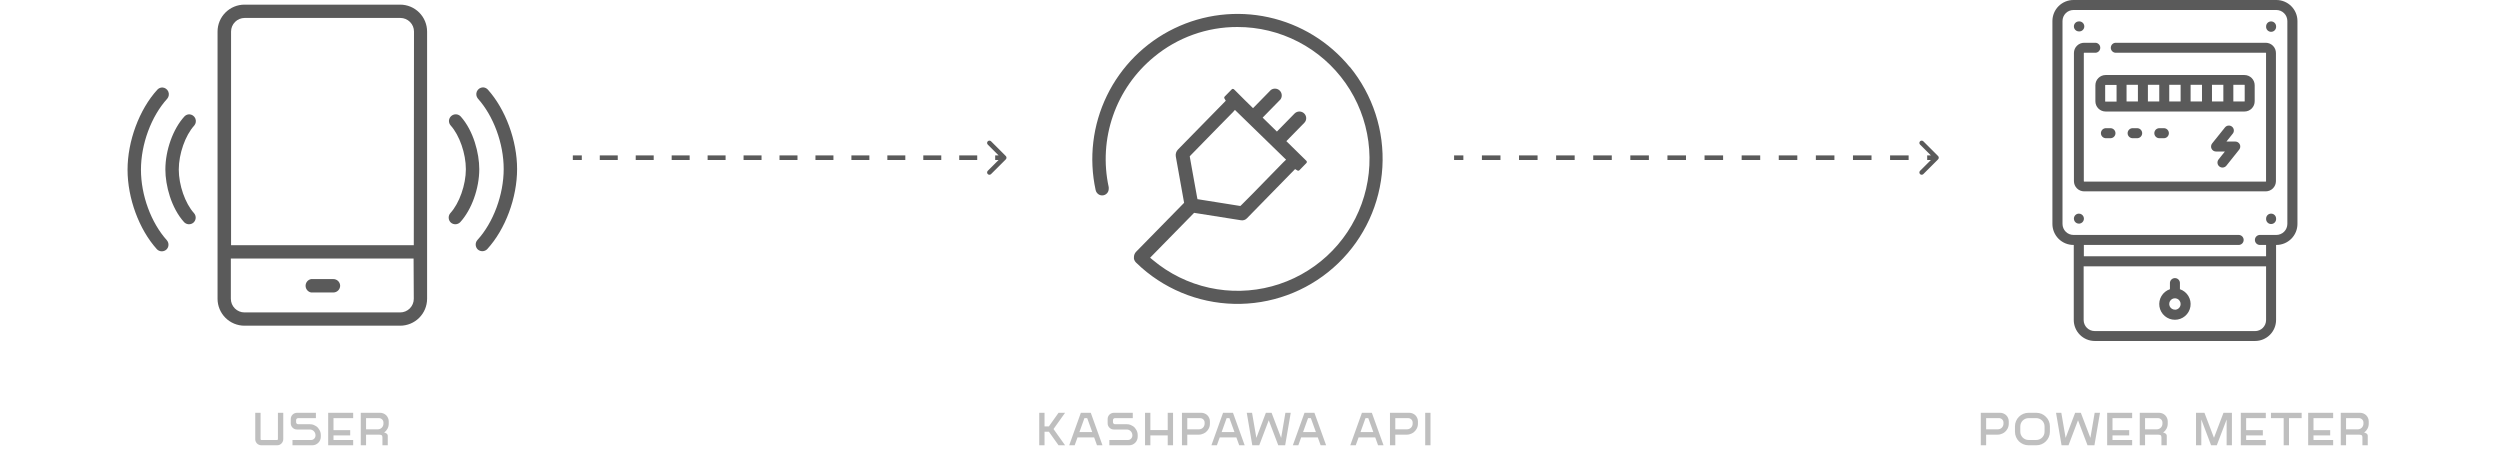 <svg width="330" height="60" viewBox="0 0 484 98" fill="none" xmlns="http://www.w3.org/2000/svg">
<path d="M83.985 36.441C83.985 42.654 81.463 49.426 77.559 53.699C77.297 53.975 76.939 54.139 76.56 54.157C76.18 54.174 75.808 54.044 75.522 53.794C75.244 53.532 75.078 53.173 75.06 52.791C75.043 52.41 75.174 52.036 75.427 51.75C78.868 47.985 81.096 41.971 81.096 36.441C81.096 30.912 78.89 25 75.529 21.25C75.353 21.039 75.24 20.783 75.202 20.511C75.164 20.238 75.203 19.961 75.315 19.71C75.427 19.459 75.607 19.244 75.834 19.09C76.062 18.936 76.328 18.849 76.603 18.838H76.676C77.059 18.861 77.418 19.032 77.677 19.316C81.493 23.566 83.985 30.294 83.985 36.441Z" fill="#5A5A5A"/>
<path d="M75.831 36.471C75.831 40.625 74.184 45.213 71.735 47.89C71.474 48.166 71.116 48.33 70.736 48.348C70.356 48.366 69.984 48.236 69.698 47.985C69.42 47.724 69.255 47.364 69.237 46.983C69.219 46.601 69.35 46.228 69.603 45.941C71.537 43.824 72.941 39.838 72.941 36.471C72.941 33.103 71.566 29.162 69.669 27.059C69.413 26.773 69.278 26.398 69.294 26.015C69.32 25.643 69.487 25.295 69.76 25.041C70.033 24.787 70.392 24.646 70.765 24.647H70.846C71.226 24.672 71.582 24.843 71.838 25.125C74.588 28.206 75.831 33.044 75.831 36.471Z" fill="#5A5A5A"/>
<path d="M8.456 51.779C8.71 52.066 8.842 52.441 8.824 52.824C8.816 53.013 8.77 53.199 8.69 53.371C8.609 53.543 8.494 53.697 8.353 53.824C8.065 54.074 7.69 54.203 7.309 54.182C6.927 54.162 6.568 53.994 6.309 53.713C2.478 49.463 0 42.743 0 36.588C0 30.434 2.522 23.603 6.426 19.331C6.563 19.184 6.728 19.066 6.911 18.985C7.094 18.904 7.292 18.862 7.493 18.86C7.768 18.871 8.035 18.959 8.263 19.114C8.491 19.269 8.671 19.485 8.782 19.737C8.893 19.989 8.931 20.267 8.891 20.54C8.852 20.813 8.737 21.069 8.559 21.279C5.118 25.052 2.89 31.059 2.89 36.588C2.89 42.118 5.074 48.007 8.456 51.779Z" fill="#5A5A5A"/>
<path d="M14.323 45.949C14.577 46.235 14.709 46.61 14.691 46.993C14.668 47.376 14.497 47.734 14.213 47.993C13.925 48.241 13.552 48.369 13.173 48.348C12.793 48.327 12.436 48.161 12.177 47.882C9.397 44.801 8.154 39.971 8.154 36.544C8.154 32.39 9.801 27.794 12.25 25.118C12.509 24.837 12.868 24.668 13.25 24.647H13.316C13.592 24.658 13.858 24.745 14.086 24.9C14.314 25.055 14.494 25.271 14.605 25.523C14.716 25.776 14.754 26.054 14.715 26.327C14.676 26.599 14.56 26.856 14.382 27.066C12.448 29.184 11.044 33.169 11.044 36.544C11.044 39.919 12.419 43.846 14.323 45.949Z" fill="#5A5A5A"/>
<path d="M58.772 1H25.213C23.673 1 22.195 1.612 21.106 2.701C20.016 3.791 19.404 5.268 19.404 6.809V64.419C19.406 65.958 20.019 67.434 21.108 68.522C22.198 69.61 23.674 70.221 25.213 70.221H58.772C60.311 70.221 61.788 69.61 62.877 68.522C63.966 67.434 64.579 65.958 64.581 64.419V6.809C64.581 5.268 63.969 3.791 62.88 2.701C61.79 1.612 60.313 1 58.772 1ZM61.713 64.419C61.713 65.199 61.403 65.947 60.852 66.499C60.3 67.05 59.552 67.36 58.772 67.36H25.213C24.433 67.36 23.685 67.05 23.134 66.499C22.582 65.947 22.272 65.199 22.272 64.419V55.743H61.669L61.713 64.419ZM61.713 52.86H22.316V6.809C22.316 6.029 22.626 5.281 23.178 4.729C23.729 4.178 24.477 3.868 25.257 3.868H58.816C59.596 3.868 60.344 4.178 60.896 4.729C61.447 5.281 61.757 6.029 61.757 6.809L61.713 52.86Z" fill="#5A5A5A"/>
<path d="M45.838 61.588C45.838 61.978 45.683 62.352 45.407 62.628C45.132 62.904 44.758 63.059 44.368 63.059H39.581C39.244 62.995 38.941 62.816 38.722 62.552C38.504 62.288 38.384 61.956 38.384 61.614C38.384 61.272 38.504 60.94 38.722 60.676C38.941 60.412 39.244 60.233 39.581 60.169H44.375C44.755 60.171 45.12 60.319 45.392 60.584C45.665 60.849 45.825 61.209 45.838 61.588Z" fill="#5A5A5A"/>
<path d="M28.68 89V94.69C28.68 94.737 28.693 94.777 28.72 94.81C28.753 94.843 28.793 94.86 28.84 94.86H32.26C32.307 94.86 32.343 94.843 32.37 94.81C32.403 94.777 32.42 94.737 32.42 94.69V89H33.57V94.69C33.57 94.87 33.533 95.04 33.46 95.2C33.393 95.36 33.3 95.5 33.18 95.62C33.067 95.733 32.93 95.827 32.77 95.9C32.61 95.967 32.44 96 32.26 96H28.84C28.66 96 28.49 95.967 28.33 95.9C28.17 95.827 28.03 95.733 27.91 95.62C27.797 95.5 27.703 95.36 27.63 95.2C27.563 95.04 27.53 94.87 27.53 94.69V89H28.68ZM40.67 91.89C40.97 92.103 41.21 92.38 41.39 92.72C41.576 93.053 41.67 93.42 41.67 93.82V94.16C41.67 94.413 41.62 94.653 41.52 94.88C41.426 95.1 41.296 95.293 41.13 95.46C40.963 95.627 40.766 95.76 40.54 95.86C40.32 95.953 40.083 96 39.83 96H35.56V94.86H39.58C39.713 94.86 39.836 94.837 39.95 94.79C40.063 94.737 40.16 94.667 40.24 94.58C40.326 94.493 40.393 94.393 40.44 94.28C40.493 94.16 40.52 94.037 40.52 93.91V93.82C40.52 93.653 40.486 93.497 40.42 93.35C40.36 93.197 40.273 93.067 40.16 92.96C40.053 92.847 39.926 92.76 39.78 92.7C39.633 92.633 39.476 92.6 39.31 92.6H36.53C36.343 92.6 36.166 92.567 36 92.5C35.84 92.427 35.7 92.33 35.58 92.21C35.46 92.09 35.363 91.95 35.29 91.79C35.223 91.623 35.19 91.45 35.19 91.27V90.34C35.19 90.153 35.223 89.98 35.29 89.82C35.363 89.653 35.46 89.51 35.58 89.39C35.7 89.27 35.84 89.177 36 89.11C36.166 89.037 36.343 89 36.53 89H40.61V90.15H36.78C36.653 90.15 36.546 90.193 36.46 90.28C36.38 90.36 36.34 90.463 36.34 90.59V91.01C36.34 91.137 36.38 91.243 36.46 91.33C36.546 91.417 36.653 91.46 36.78 91.46H39.28C39.626 91.46 39.91 91.51 40.13 91.61C40.356 91.71 40.536 91.803 40.67 91.89ZM43.252 89H48.642V90.15H44.402V92.73H48.002V93.87H44.402V94.86H48.642V96H43.252V89ZM50.282 96V89H54.472C54.726 89 54.962 89.05 55.182 89.15C55.409 89.243 55.606 89.373 55.772 89.54C55.939 89.707 56.069 89.903 56.162 90.13C56.262 90.35 56.312 90.587 56.312 90.84V91.34C56.312 91.74 56.219 92.11 56.032 92.45C55.852 92.783 55.612 93.057 55.312 93.27C55.372 93.27 55.446 93.283 55.532 93.31C55.626 93.337 55.712 93.38 55.792 93.44C55.879 93.493 55.952 93.563 56.012 93.65C56.072 93.737 56.102 93.843 56.102 93.97V96H54.952V94.27C54.952 94.03 54.882 93.877 54.742 93.81C54.602 93.743 54.416 93.71 54.182 93.71H51.422V96H50.282ZM51.422 92.56H53.952C54.119 92.56 54.276 92.53 54.422 92.47C54.576 92.403 54.706 92.317 54.812 92.21C54.926 92.097 55.012 91.967 55.072 91.82C55.139 91.667 55.172 91.507 55.172 91.34V91.09C55.172 90.957 55.146 90.833 55.092 90.72C55.046 90.607 54.979 90.51 54.892 90.43C54.806 90.343 54.706 90.277 54.592 90.23C54.479 90.177 54.356 90.15 54.222 90.15H51.422V92.56Z" fill="#BFBFBF"/>
<path d="M463.272 2.3874e-05H419.529C418.329 0.002 417.178 0.48 416.329 1.329C415.48 2.178 415.002 3.329 415 4.529V48.279C415 49.481 415.477 50.633 416.327 51.482C417.176 52.332 418.328 52.809 419.529 52.809H419.603V68.985C419.603 69.58 419.72 70.169 419.948 70.719C420.175 71.268 420.509 71.767 420.93 72.188C421.35 72.609 421.85 72.942 422.399 73.17C422.949 73.398 423.538 73.515 424.132 73.515H458.691C459.286 73.515 459.875 73.398 460.425 73.17C460.974 72.942 461.473 72.609 461.894 72.188C462.315 71.767 462.648 71.268 462.876 70.719C463.103 70.169 463.221 69.58 463.221 68.985V52.809H463.294C464.496 52.809 465.649 52.332 466.499 51.483C467.35 50.633 467.829 49.481 467.831 48.279V4.529C467.829 3.933 467.71 3.342 467.479 2.792C467.249 2.241 466.913 1.741 466.49 1.321C466.066 0.9 465.564 0.567 465.012 0.34C464.46 0.114 463.869 -0.002 463.272 2.3874e-05ZM458.669 71.375H424.11C423.798 71.375 423.49 71.314 423.201 71.194C422.913 71.075 422.651 70.9 422.431 70.679C422.21 70.459 422.035 70.197 421.916 69.909C421.797 69.621 421.735 69.312 421.735 69V57.419H461.066V69.007C461.066 69.32 461.005 69.629 460.885 69.918C460.765 70.207 460.589 70.469 460.368 70.689C460.147 70.91 459.884 71.085 459.595 71.204C459.306 71.323 458.996 71.383 458.684 71.382L458.669 71.375ZM465.654 48.279C465.652 48.91 465.401 49.514 464.954 49.959C464.507 50.404 463.903 50.654 463.272 50.654H459.824C459.675 50.642 459.525 50.661 459.383 50.709C459.242 50.758 459.112 50.835 459.002 50.937C458.892 51.038 458.805 51.161 458.745 51.297C458.685 51.434 458.654 51.582 458.654 51.732C458.654 51.881 458.685 52.029 458.745 52.166C458.805 52.303 458.892 52.426 459.002 52.527C459.112 52.628 459.242 52.705 459.383 52.754C459.525 52.803 459.675 52.821 459.824 52.809H461.066V55.257H421.779V52.809H455.243C455.513 52.786 455.765 52.663 455.949 52.464C456.132 52.264 456.234 52.003 456.234 51.732C456.234 51.46 456.132 51.199 455.949 50.999C455.765 50.8 455.513 50.677 455.243 50.654H419.552C418.922 50.654 418.318 50.404 417.872 49.959C417.427 49.513 417.177 48.909 417.177 48.279V4.529C417.177 3.9 417.427 3.295 417.872 2.85C418.318 2.405 418.922 2.154 419.552 2.154H463.272C463.903 2.154 464.507 2.404 464.954 2.85C465.401 3.295 465.652 3.899 465.654 4.529V48.279Z" fill="#5A5A5A"/>
<path d="M420.706 6.772C420.855 6.784 421.005 6.766 421.146 6.717C421.287 6.669 421.417 6.591 421.527 6.49C421.637 6.389 421.725 6.266 421.785 6.129C421.845 5.992 421.876 5.844 421.876 5.695C421.876 5.545 421.845 5.398 421.785 5.261C421.725 5.124 421.637 5.001 421.527 4.9C421.417 4.798 421.287 4.721 421.146 4.673C421.005 4.624 420.855 4.605 420.706 4.618C420.421 4.618 420.148 4.731 419.947 4.932C419.745 5.133 419.632 5.406 419.632 5.691C419.632 5.977 419.745 6.25 419.946 6.453C420.147 6.655 420.421 6.77 420.706 6.772Z" fill="#5A5A5A"/>
<path d="M462.14 4.618C461.999 4.618 461.86 4.646 461.73 4.7C461.6 4.754 461.482 4.833 461.383 4.933C461.284 5.032 461.206 5.151 461.153 5.281C461.099 5.411 461.073 5.551 461.074 5.691C461.061 5.84 461.08 5.99 461.128 6.131C461.177 6.273 461.254 6.402 461.356 6.512C461.457 6.622 461.58 6.71 461.717 6.77C461.853 6.83 462.001 6.861 462.151 6.861C462.3 6.861 462.448 6.83 462.585 6.77C462.722 6.71 462.845 6.622 462.946 6.512C463.047 6.402 463.124 6.273 463.173 6.131C463.222 5.99 463.24 5.84 463.228 5.691C463.228 5.549 463.2 5.408 463.145 5.277C463.09 5.146 463.01 5.027 462.908 4.927C462.807 4.827 462.687 4.748 462.555 4.695C462.423 4.642 462.282 4.616 462.14 4.618Z" fill="#5A5A5A"/>
<path d="M462.14 46.059C461.999 46.059 461.86 46.087 461.73 46.141C461.6 46.195 461.482 46.274 461.383 46.374C461.284 46.474 461.206 46.592 461.153 46.722C461.099 46.852 461.073 46.992 461.074 47.132C461.061 47.281 461.08 47.431 461.128 47.573C461.177 47.714 461.254 47.844 461.356 47.954C461.457 48.063 461.58 48.151 461.717 48.211C461.853 48.271 462.001 48.302 462.151 48.302C462.3 48.302 462.448 48.271 462.585 48.211C462.722 48.151 462.845 48.063 462.946 47.954C463.047 47.844 463.124 47.714 463.173 47.573C463.222 47.431 463.24 47.281 463.228 47.132C463.228 46.99 463.2 46.849 463.145 46.718C463.09 46.587 463.01 46.468 462.908 46.368C462.807 46.268 462.687 46.189 462.555 46.136C462.423 46.083 462.282 46.057 462.14 46.059Z" fill="#5A5A5A"/>
<path d="M420.706 46.059C420.421 46.059 420.148 46.172 419.947 46.373C419.746 46.575 419.632 46.848 419.632 47.132C419.631 47.346 419.693 47.556 419.811 47.735C419.929 47.914 420.097 48.053 420.295 48.136C420.492 48.219 420.709 48.242 420.92 48.201C421.13 48.16 421.323 48.057 421.475 47.907C421.627 47.756 421.731 47.563 421.773 47.353C421.815 47.143 421.794 46.926 421.713 46.728C421.631 46.53 421.492 46.361 421.315 46.242C421.137 46.122 420.927 46.059 420.713 46.059H420.706Z" fill="#5A5A5A"/>
<path d="M460.985 9.221H428.757C428.608 9.208 428.459 9.227 428.317 9.276C428.176 9.324 428.046 9.401 427.936 9.503C427.826 9.604 427.738 9.727 427.678 9.864C427.618 10.001 427.587 10.148 427.587 10.298C427.587 10.447 427.618 10.595 427.678 10.732C427.738 10.869 427.826 10.992 427.936 11.093C428.046 11.194 428.176 11.271 428.317 11.32C428.459 11.369 428.608 11.387 428.757 11.375H460.985C460.995 11.374 461.005 11.375 461.015 11.378C461.024 11.382 461.033 11.387 461.04 11.394C461.047 11.401 461.052 11.41 461.056 11.419C461.059 11.428 461.06 11.439 461.059 11.449V39.074C461.06 39.084 461.059 39.094 461.056 39.103C461.052 39.112 461.047 39.121 461.04 39.128C461.033 39.135 461.024 39.141 461.015 39.144C461.005 39.147 460.995 39.148 460.985 39.147H421.846C421.826 39.147 421.807 39.139 421.794 39.126C421.78 39.112 421.772 39.093 421.772 39.074V11.449C421.772 11.429 421.78 11.41 421.794 11.397C421.807 11.383 421.826 11.375 421.846 11.375H424.147C424.296 11.387 424.446 11.369 424.587 11.32C424.729 11.271 424.858 11.194 424.968 11.093C425.078 10.992 425.166 10.869 425.226 10.732C425.286 10.595 425.317 10.447 425.317 10.298C425.317 10.148 425.286 10.001 425.226 9.864C425.166 9.727 425.078 9.604 424.968 9.503C424.858 9.401 424.729 9.324 424.587 9.276C424.446 9.227 424.296 9.208 424.147 9.221H421.846C421.261 9.221 420.7 9.453 420.286 9.867C419.872 10.28 419.64 10.841 419.64 11.427V39.051C419.64 39.636 419.872 40.198 420.286 40.611C420.7 41.025 421.261 41.257 421.846 41.257H460.985C461.57 41.257 462.131 41.025 462.545 40.611C462.959 40.198 463.191 39.636 463.191 39.051V11.449C463.194 11.157 463.139 10.868 463.03 10.598C462.92 10.327 462.758 10.082 462.553 9.874C462.348 9.667 462.104 9.503 461.835 9.391C461.566 9.278 461.277 9.221 460.985 9.221Z" fill="#5A5A5A"/>
<path d="M458.61 21.809V18.382C458.61 17.797 458.378 17.236 457.964 16.823C457.551 16.409 456.989 16.177 456.404 16.177H426.471C425.886 16.177 425.325 16.409 424.911 16.823C424.497 17.236 424.265 17.797 424.265 18.382V21.838C424.265 22.423 424.497 22.984 424.911 23.398C425.325 23.812 425.886 24.044 426.471 24.044H456.404C456.697 24.044 456.986 23.986 457.255 23.873C457.525 23.761 457.769 23.596 457.975 23.388C458.18 23.18 458.342 22.933 458.451 22.662C458.56 22.391 458.614 22.101 458.61 21.809ZM456.456 18.353V21.809C456.457 21.819 456.456 21.829 456.453 21.838C456.449 21.848 456.444 21.856 456.437 21.863C456.43 21.87 456.421 21.876 456.412 21.879C456.402 21.883 456.392 21.884 456.382 21.882H454.007V18.279H456.382C456.395 18.278 456.408 18.281 456.419 18.286C456.431 18.291 456.441 18.3 456.448 18.31C456.456 18.32 456.461 18.332 456.462 18.345C456.463 18.358 456.461 18.371 456.456 18.382V18.353ZM435.588 18.279H438.037V21.882H435.588V18.279ZM433.434 21.882H430.985V18.279H433.434V21.882ZM440.191 18.279H442.64V21.882H440.191V18.279ZM444.794 18.279H447.25V21.882H444.794V18.279ZM449.404 18.279H451.853V21.882H449.404V18.279ZM426.375 21.809V18.382C426.377 18.363 426.385 18.346 426.398 18.332C426.412 18.319 426.43 18.311 426.449 18.309H428.831V21.912H426.449C426.436 21.913 426.423 21.911 426.411 21.905C426.4 21.9 426.39 21.892 426.382 21.881C426.375 21.871 426.37 21.859 426.369 21.846C426.368 21.833 426.37 21.82 426.375 21.809Z" fill="#5A5A5A"/>
<path d="M426.449 27.64C426.178 27.662 425.926 27.785 425.742 27.985C425.559 28.184 425.457 28.446 425.457 28.717C425.457 28.988 425.559 29.25 425.742 29.449C425.926 29.649 426.178 29.772 426.449 29.794H427.603C427.873 29.772 428.125 29.649 428.309 29.449C428.493 29.25 428.595 28.988 428.595 28.717C428.595 28.446 428.493 28.184 428.309 27.985C428.125 27.785 427.873 27.662 427.603 27.64H426.449Z" fill="#5A5A5A"/>
<path d="M432.206 27.64C431.936 27.662 431.684 27.785 431.5 27.985C431.316 28.184 431.214 28.446 431.214 28.717C431.214 28.988 431.316 29.25 431.5 29.449C431.684 29.649 431.936 29.772 432.206 29.794H433.36C433.631 29.772 433.883 29.649 434.066 29.449C434.25 29.25 434.352 28.988 434.352 28.717C434.352 28.446 434.25 28.184 434.066 27.985C433.883 27.785 433.631 27.662 433.36 27.64H432.206Z" fill="#5A5A5A"/>
<path d="M437.963 27.64C437.693 27.662 437.441 27.785 437.257 27.985C437.073 28.184 436.971 28.446 436.971 28.717C436.971 28.988 437.073 29.25 437.257 29.449C437.441 29.649 437.693 29.772 437.963 29.794H439.118C439.388 29.772 439.64 29.649 439.824 29.449C440.007 29.25 440.11 28.988 440.11 28.717C440.11 28.446 440.007 28.184 439.824 27.985C439.64 27.785 439.388 27.662 439.118 27.64H437.963Z" fill="#5A5A5A"/>
<path d="M442.493 62.353V60.949C442.47 60.678 442.347 60.426 442.148 60.242C441.948 60.059 441.687 59.957 441.415 59.957C441.144 59.957 440.883 60.059 440.683 60.242C440.484 60.426 440.361 60.678 440.338 60.949V62.353C439.578 62.608 438.933 63.126 438.518 63.813C438.104 64.501 437.948 65.313 438.077 66.105C438.207 66.897 438.614 67.617 439.225 68.137C439.837 68.656 440.613 68.942 441.415 68.942C442.218 68.942 442.994 68.656 443.606 68.137C444.217 67.617 444.624 66.897 444.753 66.105C444.883 65.313 444.727 64.501 444.312 63.813C443.898 63.126 443.253 62.608 442.493 62.353ZM441.419 66.765C441.176 66.766 440.938 66.695 440.735 66.561C440.532 66.427 440.373 66.236 440.279 66.012C440.185 65.788 440.16 65.54 440.207 65.302C440.253 65.063 440.369 64.844 440.541 64.671C440.712 64.499 440.931 64.381 441.17 64.333C441.408 64.285 441.655 64.309 441.88 64.402C442.105 64.494 442.297 64.652 442.432 64.854C442.568 65.056 442.64 65.294 442.64 65.537C442.642 65.699 442.612 65.859 442.551 66.01C442.491 66.16 442.401 66.296 442.288 66.412C442.174 66.528 442.039 66.619 441.89 66.683C441.741 66.746 441.581 66.778 441.419 66.779V66.765Z" fill="#5A5A5A"/>
<path d="M450.993 35.89C451.216 36.067 451.501 36.149 451.785 36.118C452.069 36.086 452.328 35.943 452.507 35.721L455.265 32.265C455.393 32.107 455.473 31.916 455.497 31.714C455.521 31.512 455.487 31.308 455.399 31.125C455.312 30.941 455.173 30.787 455.001 30.679C454.829 30.571 454.63 30.514 454.426 30.515H452.522L453.882 28.816C453.971 28.706 454.037 28.58 454.076 28.444C454.116 28.309 454.128 28.167 454.113 28.026C454.097 27.886 454.054 27.75 453.986 27.626C453.919 27.503 453.827 27.393 453.717 27.305C453.607 27.217 453.48 27.151 453.345 27.111C453.209 27.072 453.067 27.06 452.927 27.075C452.787 27.09 452.651 27.133 452.527 27.201C452.403 27.269 452.294 27.36 452.206 27.471L449.441 30.919C449.313 31.077 449.232 31.268 449.209 31.47C449.185 31.672 449.219 31.876 449.307 32.059C449.394 32.243 449.532 32.397 449.705 32.505C449.877 32.613 450.076 32.67 450.279 32.669H452.184L450.823 34.375C450.735 34.485 450.668 34.612 450.629 34.748C450.589 34.884 450.577 35.027 450.593 35.168C450.608 35.308 450.652 35.445 450.72 35.569C450.789 35.693 450.882 35.802 450.993 35.89Z" fill="#5A5A5A"/>
<path d="M399.56 96V89H403.75C404.003 89 404.24 89.05 404.46 89.15C404.687 89.243 404.883 89.373 405.05 89.54C405.217 89.707 405.347 89.903 405.44 90.13C405.54 90.35 405.59 90.587 405.59 90.84V91.34C405.59 91.74 405.497 92.11 405.31 92.45C405.13 92.783 404.89 93.057 404.59 93.27C404.463 93.35 404.327 93.423 404.18 93.49C404.053 93.543 403.907 93.593 403.74 93.64C403.573 93.687 403.397 93.71 403.21 93.71H400.71V96H399.56ZM400.71 92.56H403.23C403.397 92.56 403.553 92.53 403.7 92.47C403.853 92.403 403.983 92.317 404.09 92.21C404.203 92.097 404.29 91.967 404.35 91.82C404.417 91.667 404.45 91.507 404.45 91.34V91.09C404.45 90.957 404.423 90.833 404.37 90.72C404.323 90.607 404.257 90.51 404.17 90.43C404.083 90.343 403.983 90.277 403.87 90.23C403.757 90.177 403.633 90.15 403.5 90.15H400.71V92.56ZM411.547 89C411.947 89 412.324 89.077 412.677 89.23C413.03 89.383 413.337 89.593 413.597 89.86C413.864 90.12 414.074 90.427 414.227 90.78C414.38 91.133 414.457 91.51 414.457 91.91V93.09C414.457 93.49 414.38 93.867 414.227 94.22C414.074 94.573 413.864 94.883 413.597 95.15C413.337 95.41 413.03 95.617 412.677 95.77C412.324 95.923 411.947 96 411.547 96H409.837C409.437 96 409.06 95.923 408.707 95.77C408.354 95.617 408.044 95.41 407.777 95.15C407.517 94.883 407.31 94.573 407.157 94.22C407.004 93.867 406.927 93.49 406.927 93.09V91.91C406.927 91.51 407.004 91.133 407.157 90.78C407.31 90.427 407.517 90.12 407.777 89.86C408.044 89.593 408.354 89.383 408.707 89.23C409.06 89.077 409.437 89 409.837 89H411.547ZM409.867 90.15C409.62 90.15 409.387 90.197 409.167 90.29C408.954 90.383 408.764 90.51 408.597 90.67C408.437 90.83 408.31 91.02 408.217 91.24C408.124 91.453 408.077 91.683 408.077 91.93V93.07C408.077 93.317 408.124 93.55 408.217 93.77C408.31 93.983 408.437 94.173 408.597 94.34C408.764 94.5 408.954 94.627 409.167 94.72C409.387 94.813 409.62 94.86 409.867 94.86H411.517C411.764 94.86 411.994 94.813 412.207 94.72C412.427 94.627 412.617 94.5 412.777 94.34C412.944 94.173 413.074 93.983 413.167 93.77C413.26 93.55 413.307 93.317 413.307 93.07V91.93C413.307 91.683 413.26 91.453 413.167 91.24C413.074 91.02 412.944 90.83 412.777 90.67C412.617 90.51 412.427 90.383 412.207 90.29C411.994 90.197 411.764 90.15 411.517 90.15H409.867ZM421.13 89L423.19 94.41L424.11 89H425.26L424.06 96H422.57L420.52 90.61L418.47 96H416.97L415.78 89H416.92L417.85 94.41L419.9 89H421.13ZM426.804 89H432.194V90.15H427.954V92.73H431.554V93.87H427.954V94.86H432.194V96H426.804V89ZM433.834 96V89H438.024C438.278 89 438.514 89.05 438.734 89.15C438.961 89.243 439.158 89.373 439.324 89.54C439.491 89.707 439.621 89.903 439.714 90.13C439.814 90.35 439.864 90.587 439.864 90.84V91.34C439.864 91.74 439.771 92.11 439.584 92.45C439.404 92.783 439.164 93.057 438.864 93.27C438.924 93.27 438.998 93.283 439.084 93.31C439.178 93.337 439.264 93.38 439.344 93.44C439.431 93.493 439.504 93.563 439.564 93.65C439.624 93.737 439.654 93.843 439.654 93.97V96H438.504V94.27C438.504 94.03 438.434 93.877 438.294 93.81C438.154 93.743 437.968 93.71 437.734 93.71H434.974V96H433.834ZM434.974 92.56H437.504C437.671 92.56 437.828 92.53 437.974 92.47C438.128 92.403 438.258 92.317 438.364 92.21C438.478 92.097 438.564 91.967 438.624 91.82C438.691 91.667 438.724 91.507 438.724 91.34V91.09C438.724 90.957 438.698 90.833 438.644 90.72C438.598 90.607 438.531 90.51 438.444 90.43C438.358 90.343 438.258 90.277 438.144 90.23C438.031 90.177 437.908 90.15 437.774 90.15H434.974V92.56ZM447.102 96H445.962V89H447.782L449.832 94.39L451.882 89H453.702V96H452.562V90.44L450.442 96H449.212L447.102 90.44V96ZM455.619 89H461.009V90.15H456.769V92.73H460.369V93.87H456.769V94.86H461.009V96H455.619V89ZM464.859 90.15H462.119V89H468.739V90.15H466.009V96H464.859V90.15ZM470.139 89H475.529V90.15H471.289V92.73H474.889V93.87H471.289V94.86H475.529V96H470.139V89ZM477.169 96V89H481.359C481.613 89 481.849 89.05 482.069 89.15C482.296 89.243 482.493 89.373 482.659 89.54C482.826 89.707 482.956 89.903 483.049 90.13C483.149 90.35 483.199 90.587 483.199 90.84V91.34C483.199 91.74 483.106 92.11 482.919 92.45C482.739 92.783 482.499 93.057 482.199 93.27C482.259 93.27 482.333 93.283 482.419 93.31C482.513 93.337 482.599 93.38 482.679 93.44C482.766 93.493 482.839 93.563 482.899 93.65C482.959 93.737 482.989 93.843 482.989 93.97V96H481.839V94.27C481.839 94.03 481.769 93.877 481.629 93.81C481.489 93.743 481.303 93.71 481.069 93.71H478.309V96H477.169ZM478.309 92.56H480.839C481.006 92.56 481.163 92.53 481.309 92.47C481.463 92.403 481.593 92.317 481.699 92.21C481.813 92.097 481.899 91.967 481.959 91.82C482.026 91.667 482.059 91.507 482.059 91.34V91.09C482.059 90.957 482.033 90.833 481.979 90.72C481.933 90.607 481.866 90.51 481.779 90.43C481.693 90.343 481.593 90.277 481.479 90.23C481.366 90.177 481.243 90.15 481.109 90.15H478.309V92.56Z" fill="#BFBFBF"/>
<path d="M197.7 96H196.56V89H197.7V91.93H198.64L200.72 89H202.13L199.64 92.5L202.13 96H200.72L198.64 93.08H197.7V96ZM205.531 89H207.671L210.191 96H209.011L208.401 94.31H204.811L204.201 96H203.021L205.531 89ZM207.991 93.16L206.901 90.15H206.301L205.221 93.16H207.991ZM216.788 91.89C217.088 92.103 217.328 92.38 217.508 92.72C217.695 93.053 217.788 93.42 217.788 93.82V94.16C217.788 94.413 217.738 94.653 217.638 94.88C217.545 95.1 217.415 95.293 217.248 95.46C217.081 95.627 216.885 95.76 216.658 95.86C216.438 95.953 216.201 96 215.948 96H211.678V94.86H215.698C215.831 94.86 215.955 94.837 216.068 94.79C216.181 94.737 216.278 94.667 216.358 94.58C216.445 94.493 216.511 94.393 216.558 94.28C216.611 94.16 216.638 94.037 216.638 93.91V93.82C216.638 93.653 216.605 93.497 216.538 93.35C216.478 93.197 216.391 93.067 216.278 92.96C216.171 92.847 216.045 92.76 215.898 92.7C215.751 92.633 215.595 92.6 215.428 92.6H212.648C212.461 92.6 212.285 92.567 212.118 92.5C211.958 92.427 211.818 92.33 211.698 92.21C211.578 92.09 211.481 91.95 211.408 91.79C211.341 91.623 211.308 91.45 211.308 91.27V90.34C211.308 90.153 211.341 89.98 211.408 89.82C211.481 89.653 211.578 89.51 211.698 89.39C211.818 89.27 211.958 89.177 212.118 89.11C212.285 89.037 212.461 89 212.648 89H216.728V90.15H212.898C212.771 90.15 212.665 90.193 212.578 90.28C212.498 90.36 212.458 90.463 212.458 90.59V91.01C212.458 91.137 212.498 91.243 212.578 91.33C212.665 91.417 212.771 91.46 212.898 91.46H215.398C215.745 91.46 216.028 91.51 216.248 91.61C216.475 91.71 216.655 91.803 216.788 91.89ZM219.37 89H220.52V92.72H224.26V89H225.41V96H224.26V93.87H220.52V96H219.37V89ZM227.328 96V89H231.518C231.772 89 232.008 89.05 232.228 89.15C232.455 89.243 232.652 89.373 232.818 89.54C232.985 89.707 233.115 89.903 233.208 90.13C233.308 90.35 233.358 90.587 233.358 90.84V91.34C233.358 91.74 233.265 92.11 233.078 92.45C232.898 92.783 232.658 93.057 232.358 93.27C232.232 93.35 232.095 93.423 231.948 93.49C231.822 93.543 231.675 93.593 231.508 93.64C231.342 93.687 231.165 93.71 230.978 93.71H228.478V96H227.328ZM228.478 92.56H230.998C231.165 92.56 231.322 92.53 231.468 92.47C231.622 92.403 231.752 92.317 231.858 92.21C231.972 92.097 232.058 91.967 232.118 91.82C232.185 91.667 232.218 91.507 232.218 91.34V91.09C232.218 90.957 232.192 90.833 232.138 90.72C232.092 90.607 232.025 90.51 231.938 90.43C231.852 90.343 231.752 90.277 231.638 90.23C231.525 90.177 231.402 90.15 231.268 90.15H228.478V92.56ZM236.192 89H238.332L240.852 96H239.672L239.062 94.31H235.472L234.862 96H233.682L236.192 89ZM238.652 93.16L237.562 90.15H236.962L235.882 93.16H238.652ZM246.652 89L248.712 94.41L249.632 89H250.782L249.582 96H248.092L246.042 90.61L243.992 96H242.492L241.302 89H242.442L243.372 94.41L245.422 89H246.652ZM253.749 89H255.889L258.409 96H257.229L256.619 94.31H253.029L252.419 96H251.239L253.749 89ZM256.209 93.16L255.119 90.15H254.519L253.439 93.16H256.209ZM266.131 89H268.271L270.791 96H269.611L269.001 94.31H265.411L264.801 96H263.621L266.131 89ZM268.591 93.16L267.501 90.15H266.901L265.821 93.16H268.591ZM272.177 96V89H276.367C276.621 89 276.857 89.05 277.077 89.15C277.304 89.243 277.501 89.373 277.667 89.54C277.834 89.707 277.964 89.903 278.057 90.13C278.157 90.35 278.207 90.587 278.207 90.84V91.34C278.207 91.74 278.114 92.11 277.927 92.45C277.747 92.783 277.507 93.057 277.207 93.27C277.081 93.35 276.944 93.423 276.797 93.49C276.671 93.543 276.524 93.593 276.357 93.64C276.191 93.687 276.014 93.71 275.827 93.71H273.327V96H272.177ZM273.327 92.56H275.847C276.014 92.56 276.171 92.53 276.317 92.47C276.471 92.403 276.601 92.317 276.707 92.21C276.821 92.097 276.907 91.967 276.967 91.82C277.034 91.667 277.067 91.507 277.067 91.34V91.09C277.067 90.957 277.041 90.833 276.987 90.72C276.941 90.607 276.874 90.51 276.787 90.43C276.701 90.343 276.601 90.277 276.487 90.23C276.374 90.177 276.251 90.15 276.117 90.15H273.327V92.56ZM279.774 96V89H280.914V96H279.774Z" fill="#BFBFBF"/>
<path d="M263.499 14.433C259.038 9.003 252.879 5.232 246.014 3.726C239.149 2.221 231.977 3.07 225.653 6.135C219.329 9.2 214.22 14.304 211.148 20.626C208.077 26.947 207.221 34.118 208.72 40.984C208.768 41.209 208.869 41.419 209.013 41.597C209.157 41.776 209.342 41.919 209.551 42.014C209.73 42.09 209.922 42.13 210.117 42.131C210.305 42.132 210.491 42.096 210.664 42.025C210.838 41.953 210.995 41.848 211.128 41.716C211.26 41.583 211.366 41.425 211.437 41.252C211.508 41.078 211.544 40.892 211.543 40.705C211.551 40.617 211.551 40.528 211.543 40.44V40.367C210.423 35.238 210.742 29.9 212.465 24.942C214.188 19.984 217.249 15.599 221.308 12.271C226.359 8.085 232.719 5.803 239.279 5.822C243.852 5.814 248.359 6.909 252.419 9.014C256.479 11.118 259.971 14.171 262.6 17.913C265.229 21.654 266.917 25.975 267.521 30.508C268.125 35.041 267.627 39.652 266.069 43.952C264.511 48.251 261.94 52.111 258.573 55.206C255.205 58.3 251.142 60.536 246.726 61.726C242.311 62.915 237.674 63.022 233.208 62.038C228.742 61.054 224.579 59.008 221.073 56.072L220.463 55.565L229.948 45.889L240.088 47.492C240.311 47.526 240.54 47.507 240.755 47.436C240.97 47.364 241.165 47.242 241.323 47.08L251.72 36.455L252.22 36.756C252.287 36.796 252.365 36.812 252.442 36.803C252.519 36.794 252.591 36.759 252.646 36.705L254.161 35.153C254.223 35.087 254.257 35.001 254.257 34.911C254.256 34.819 254.219 34.732 254.154 34.668L249.838 30.433L253.691 26.499C253.826 26.367 253.933 26.209 254.006 26.035C254.08 25.86 254.118 25.673 254.118 25.484C254.118 25.295 254.08 25.108 254.006 24.934C253.933 24.759 253.826 24.602 253.691 24.469C253.415 24.195 253.042 24.042 252.654 24.042C252.265 24.042 251.892 24.195 251.617 24.469L247.801 28.366L244.727 25.359L248.573 21.433C248.777 21.147 248.872 20.797 248.84 20.448C248.809 20.098 248.654 19.771 248.402 19.526C248.151 19.281 247.82 19.134 247.47 19.111C247.12 19.089 246.773 19.192 246.492 19.403L242.654 23.322L240.911 21.616L238.705 19.411L238.485 19.212C238.423 19.181 238.355 19.164 238.286 19.161C238.199 19.166 238.117 19.206 238.058 19.271L236.543 20.815C236.49 20.869 236.456 20.94 236.446 21.016C236.437 21.092 236.453 21.168 236.492 21.234L236.779 21.719L228.477 30.19L226.477 32.234C226.28 32.431 226.134 32.674 226.052 32.941C225.97 33.207 225.955 33.49 226.007 33.764L227.793 43.727L217.418 54.308C217.135 54.614 216.978 55.016 216.977 55.433C216.964 55.547 216.964 55.663 216.977 55.778C217.045 56.097 217.206 56.389 217.44 56.617C217.845 57.014 218.235 57.352 218.617 57.712C224.515 62.906 232.152 65.691 240.009 65.513C247.867 65.335 255.369 62.206 261.026 56.75C266.682 51.293 270.079 43.908 270.54 36.062C271.001 28.217 268.493 20.485 263.514 14.403L263.499 14.433ZM229.257 33.433C229.948 32.697 233.11 29.469 235.418 27.131C237.088 25.44 237.911 24.602 238.315 24.19L238.749 23.697L249.779 34.425L249.235 34.94C248.83 35.337 248.036 36.153 246.396 37.844C244.08 40.227 240.933 43.462 240.183 44.161L239.918 44.411L230.676 42.94L230.573 42.433C230.382 41.425 229.793 38.153 229.411 35.984L229.007 33.705L229.257 33.433Z" fill="#5A5A5A"/>
<path d="M239.051 24.389L239 24.447L239.066 24.396L239.051 24.389Z" fill="#5A5A5A"/>
<path d="M390.354 34.354C390.549 34.158 390.549 33.842 390.354 33.646L387.172 30.465C386.976 30.269 386.66 30.269 386.464 30.465C386.269 30.66 386.269 30.976 386.464 31.172L389.293 34L386.464 36.828C386.269 37.024 386.269 37.34 386.464 37.535C386.66 37.731 386.976 37.731 387.172 37.535L390.354 34.354ZM286 34.5H288V33.5H286V34.5ZM292 34.5H296V33.5H292V34.5ZM300 34.5H304V33.5H300V34.5ZM308 34.5H312V33.5H308V34.5ZM316 34.5H320V33.5H316V34.5ZM324 34.5H328V33.5H324V34.5ZM332 34.5H336V33.5H332V34.5ZM340 34.5H344V33.5H340V34.5ZM348 34.5H352V33.5H348V34.5ZM356 34.5H360V33.5H356V34.5ZM364 34.5H368V33.5H364V34.5ZM372 34.5H376V33.5H372V34.5ZM380 34.5H384V33.5H380V34.5ZM388 34.5H390V33.5H388V34.5Z" fill="#5A5A5A"/>
<path d="M189.354 34.354C189.549 34.158 189.549 33.842 189.354 33.646L186.172 30.465C185.976 30.269 185.66 30.269 185.464 30.465C185.269 30.66 185.269 30.976 185.464 31.172L188.293 34L185.464 36.828C185.269 37.024 185.269 37.34 185.464 37.535C185.66 37.731 185.976 37.731 186.172 37.535L189.354 34.354ZM96 34.5H97.938V33.5H96V34.5ZM101.812 34.5H105.687V33.5H101.812V34.5ZM109.562 34.5H113.438V33.5H109.562V34.5ZM117.312 34.5H121.188V33.5H117.312V34.5ZM125.062 34.5H128.937V33.5H125.062V34.5ZM132.812 34.5H136.688V33.5H132.812V34.5ZM140.562 34.5H144.437V33.5H140.562V34.5ZM148.312 34.5H152.188V33.5H148.312V34.5ZM156.062 34.5H159.937V33.5H156.062V34.5ZM163.812 34.5H167.687V33.5H163.812V34.5ZM171.562 34.5H175.438V33.5H171.562V34.5ZM179.312 34.5H183.188V33.5H179.312V34.5ZM187.062 34.5H189V33.5H187.062V34.5Z" fill="#5A5A5A"/>
</svg>
